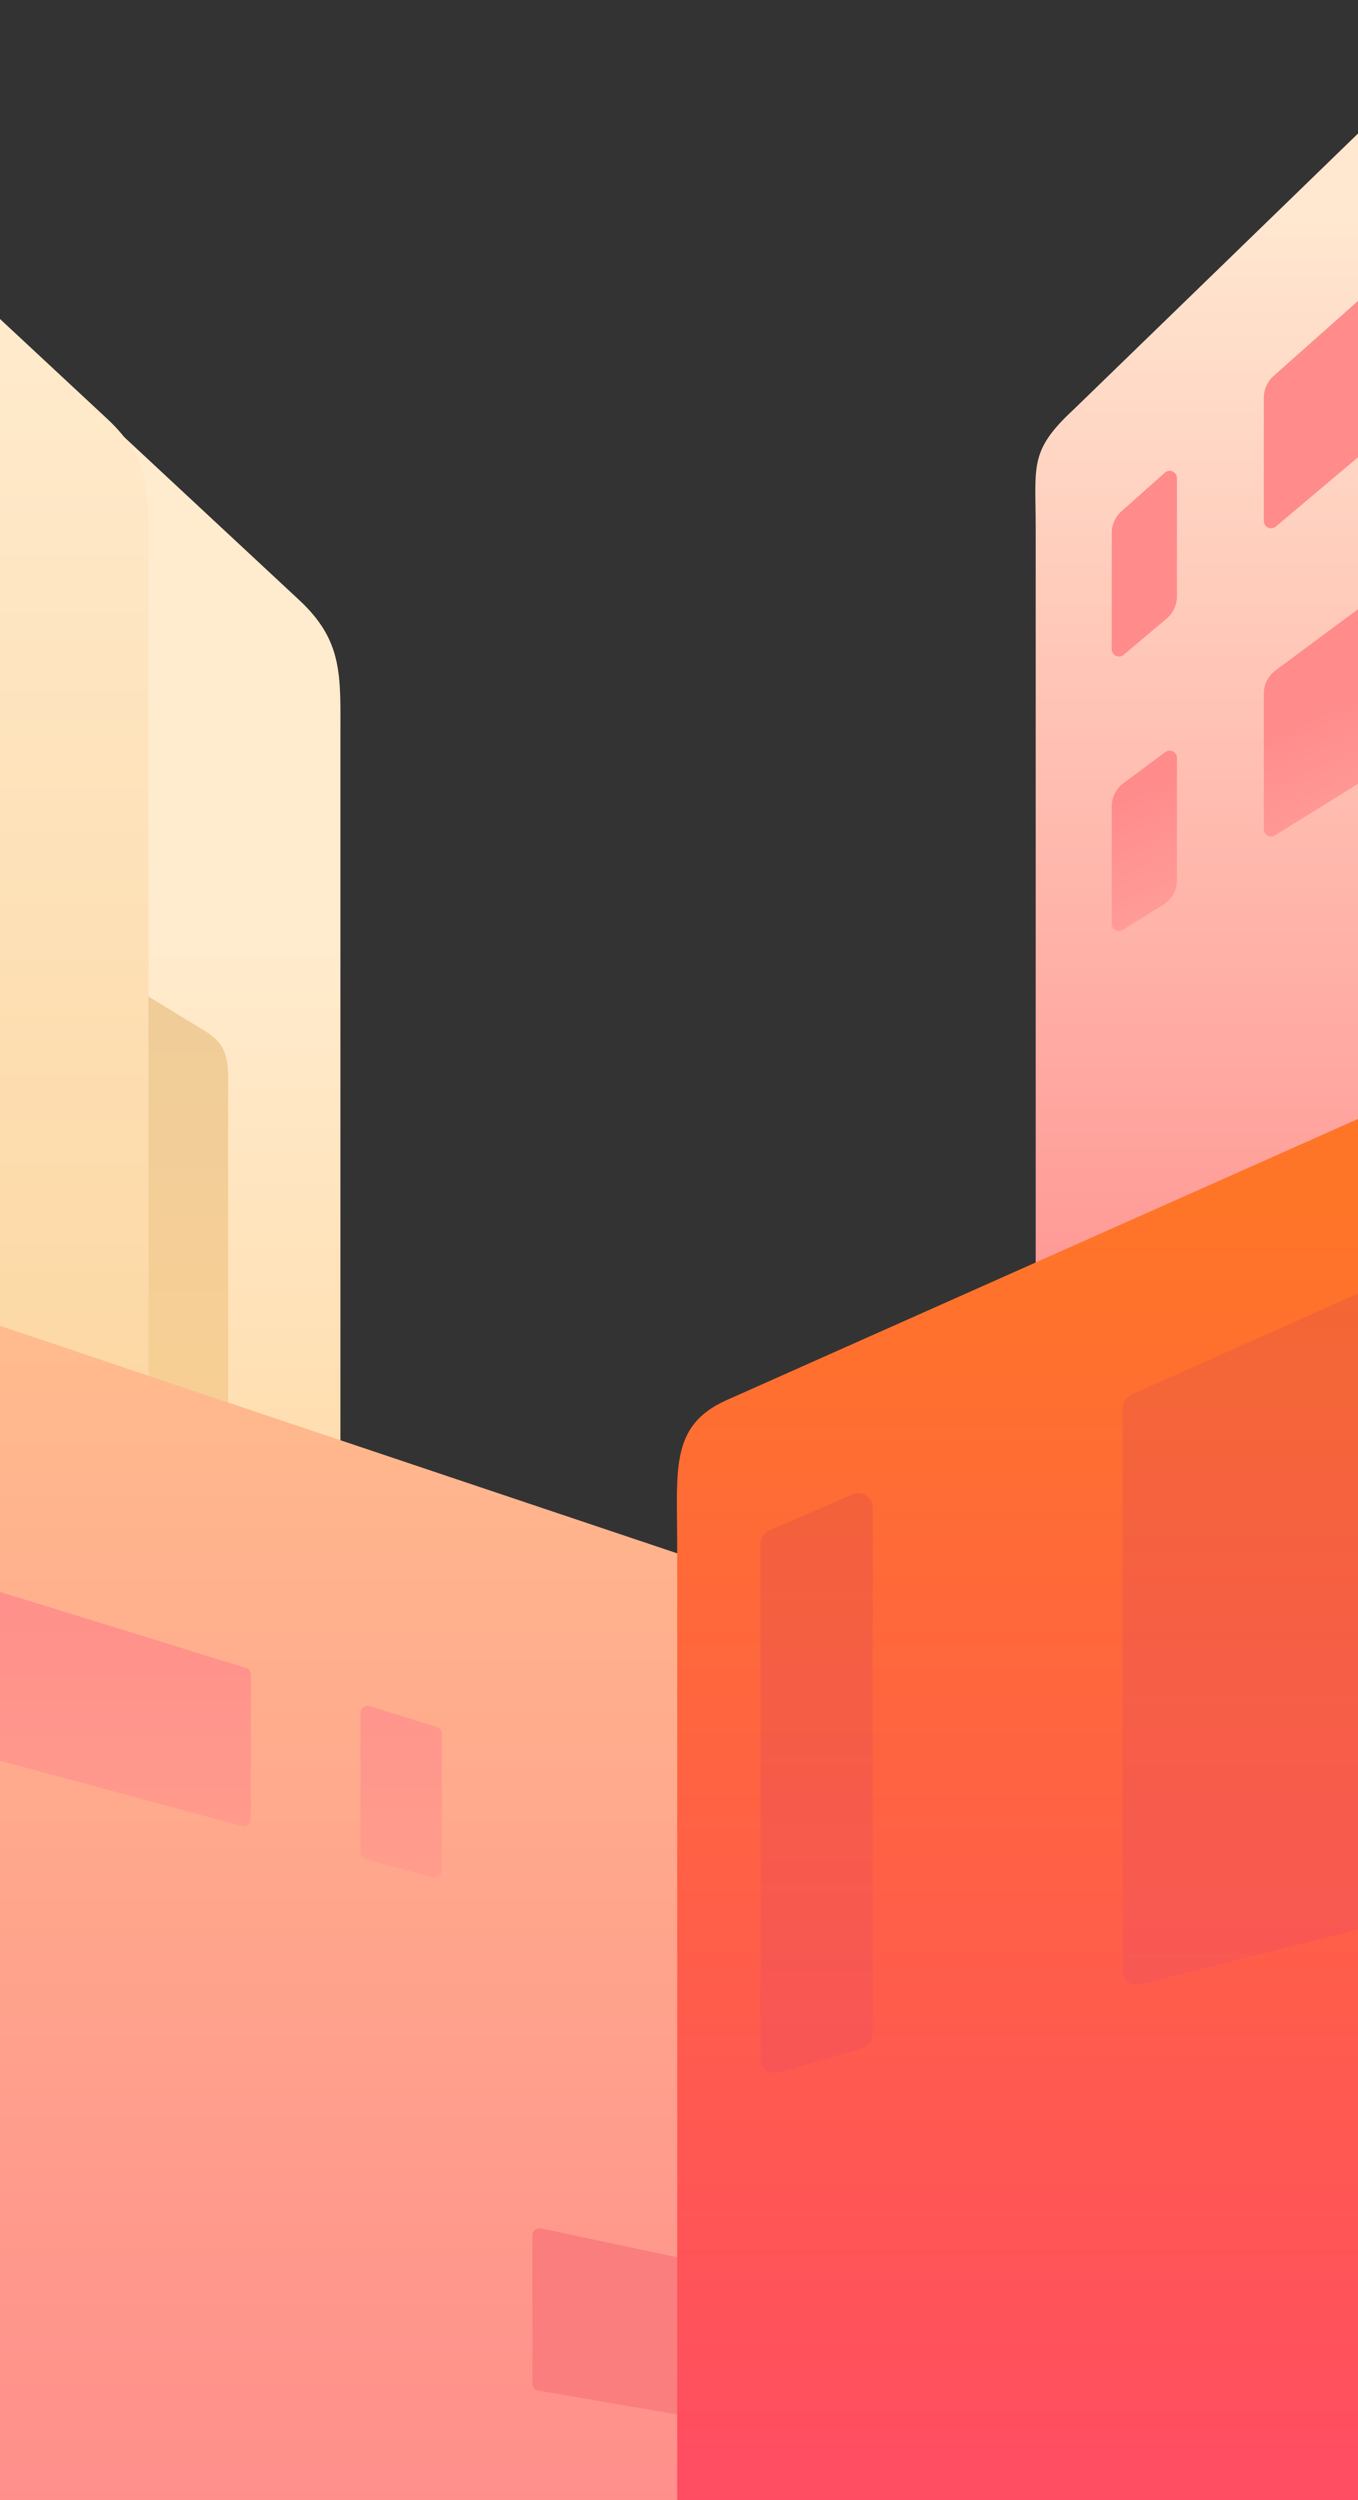 <svg width="375" height="690" viewBox="0 0 375 690" fill="none" xmlns="http://www.w3.org/2000/svg">

    <rect x="0" y="0" width="375" height="690" fill="#333333" stroke="none"/>

    <defs>
        <linearGradient id="paint0_linear_5_1516" x1="30.507" y1="261.5" x2="30.507" y2="449" gradientUnits="userSpaceOnUse">
            <stop stop-color="#FFEBCD"/>
            <stop offset="1" stop-color="#FFDAA6"/>
        </linearGradient>
        <linearGradient id="paint1_linear_5_1516" x1="-0.5" y1="105.39" x2="-0.5" y2="430.294" gradientUnits="userSpaceOnUse">
            <stop stop-color="#E3C69B"/>
            <stop offset="1" stop-color="#FAD093"/>
        </linearGradient>
        <linearGradient id="paint2_linear_5_1516" x1="-22.493" y1="49.5" x2="-22.493" y2="528.5" gradientUnits="userSpaceOnUse">
            <stop stop-color="#FFEDD2"/>
            <stop offset="1" stop-color="#FBCF90"/>
        </linearGradient>
        <linearGradient id="paint3_linear_5_1516" x1="349.449" y1="405.5" x2="349.449" y2="59.5" gradientUnits="userSpaceOnUse">
            <stop stop-color="#FF8B8B"/>
            <stop offset="1" stop-color="#FFE7D0"/>
        </linearGradient>
        <linearGradient id="paint4_linear_5_1516" x1="294" y1="225.59" x2="368.755" y2="397.14" gradientUnits="userSpaceOnUse">
            <stop stop-color="#FF8B8B"/>
            <stop offset="1" stop-color="#FFE7D0"/>
        </linearGradient>
        <linearGradient id="paint5_linear_5_1516" x1="294" y1="225.59" x2="368.755" y2="397.14" gradientUnits="userSpaceOnUse">
            <stop stop-color="#FF8B8B"/>
            <stop offset="1" stop-color="#FFE7D0"/>
        </linearGradient>
        <linearGradient id="paint6_linear_5_1516" x1="294" y1="225.59" x2="368.755" y2="397.14" gradientUnits="userSpaceOnUse">
            <stop stop-color="#FF8B8B"/>
            <stop offset="1" stop-color="#FFE7D0"/>
        </linearGradient>
        <linearGradient id="paint7_linear_5_1516" x1="294" y1="225.59" x2="368.755" y2="397.14" gradientUnits="userSpaceOnUse">
            <stop stop-color="#FF8B8B"/>
            <stop offset="1" stop-color="#FFE7D0"/>
        </linearGradient>
        <linearGradient id="paint8_linear_5_1516" x1="52.5" y1="721" x2="52.5" y2="284" gradientUnits="userSpaceOnUse">
            <stop stop-color="#FF8B8B"/>
            <stop offset="1" stop-color="#FFC68E"/>
        </linearGradient>
        <linearGradient id="paint9_linear_5_1516" x1="57" y1="410.351" x2="57" y2="773.729" gradientUnits="userSpaceOnUse">
            <stop stop-color="#FF8B8B"/>
            <stop offset="1" stop-color="#FFC68E"/>
        </linearGradient>
        <linearGradient id="paint10_linear_5_1516" x1="210" y1="666.794" x2="210" y2="732.832" gradientUnits="userSpaceOnUse">
            <stop stop-color="#FB7E7E"/>
            <stop offset="1" stop-color="#FFC68E"/>
        </linearGradient>
        <linearGradient id="paint11_linear_5_1516" x1="319" y1="920" x2="319" y2="81.5" gradientUnits="userSpaceOnUse">
            <stop stop-color="#FF3389"/>
            <stop offset="0.703" stop-color="#FF7527"/>
        </linearGradient>
        <linearGradient id="paint12_linear_5_1516" x1="582.581" y1="289.477" x2="582.581" y2="806.495" gradientUnits="userSpaceOnUse">
            <stop stop-color="#BE354E"/>
            <stop offset="1" stop-color="#FF539B"/>
            <stop offset="1" stop-color="#A21C54"/>
        </linearGradient>
        <linearGradient id="paint13_linear_5_1516" x1="275" y1="381.5" x2="275" y2="764" gradientUnits="userSpaceOnUse">
            <stop stop-color="#BE354E"/>
            <stop offset="1" stop-color="#FF539B"/>
            <stop offset="1" stop-color="#A21C54"/>
        </linearGradient>
    </defs>
    <path d="M-33 58L82.5 165.5C94.872 176.951 94 186.504 94 203.554V685H-33V58Z" fill="url(#paint0_linear_5_1516)"/>
    <path opacity="0.96" d="M-64 211L56.5 284.5C64 289 62.987 294.005 62.987 305.018V616H-64V211Z" fill="url(#paint1_linear_5_1516)"/>
    <path d="M-86 8L29.5 115.5C41.872 126.951 41 136.504 41 153.554V635H-86V8Z" fill="url(#paint2_linear_5_1516)"/>
    <path d="M413 0L296.5 113C284.128 124.451 286 128.504 286 145.554V627H413V0Z" fill="url(#paint3_linear_5_1516)"/>
    <path d="M325 131.954C325 130.228 322.961 129.312 321.671 130.459L309.685 141.113C307.977 142.631 307 144.807 307 147.093V179.2C307 180.9 308.988 181.825 310.289 180.729L322.155 170.731C323.959 169.211 325 166.972 325 164.613V131.954Z" fill="url(#paint4_linear_5_1516)"/>
    <path d="M349 143.811C349 145.511 350.988 146.436 352.289 145.34L415 92.5V47.5L351.685 103.78C349.977 105.298 349 107.474 349 109.759V143.811Z" fill="url(#paint5_linear_5_1516)"/>
    <path d="M325 209.18C325 207.537 323.129 206.595 321.809 207.574L310.236 216.151C308.201 217.66 307 220.044 307 222.578V254.954C307 256.523 308.723 257.481 310.055 256.654L321.22 249.722C323.57 248.263 325 245.692 325 242.925V209.18Z" fill="url(#paint6_linear_5_1516)"/>
    <path d="M349 228.879C349 230.448 350.723 231.406 352.055 230.578L415 191.5V138.5L352.236 185.021C350.201 186.53 349 188.914 349 191.448V228.879Z" fill="url(#paint7_linear_5_1516)"/>
    <path d="M224 1014H-119V326L197.479 432.241C213.392 437.63 224 452.771 224 469.708V1014Z" fill="url(#paint8_linear_5_1516)"/>
    <path fill-rule="evenodd" clip-rule="evenodd" d="M99.558 472.834C99.558 471.487 100.862 470.525 102.148 470.923L120.59 476.621C121.428 476.88 122 477.655 122 478.532V516.2C122 517.516 120.751 518.473 119.48 518.131L101.038 513.168C100.165 512.933 99.558 512.141 99.558 511.237V472.834ZM69.287 502.013C69.287 503.329 68.038 504.286 66.767 503.944L-7.52 483.951C-8.393 483.716 -9 482.924 -9 482.019V439.291C-9 437.945 -7.696 436.983 -6.41 437.381L67.877 460.334C68.715 460.593 69.287 461.367 69.287 462.245V502.013Z" fill="url(#paint9_linear_5_1516)"/>
    <path fill-rule="evenodd" clip-rule="evenodd" d="M251 639.016C251 637.745 252.171 636.797 253.414 637.06L270.914 640.764C271.839 640.96 272.5 641.776 272.5 642.721V678.727C272.5 679.967 271.383 680.908 270.161 680.698L252.661 677.691C251.701 677.526 251 676.694 251 675.72V639.016ZM222 670.049C222 671.289 220.883 672.23 219.661 672.02L148.661 659.819C147.701 659.654 147 658.821 147 657.847V617.001C147 615.729 148.17 614.781 149.414 615.044L220.414 630.074C221.339 630.27 222 631.086 222 632.031V670.049Z" fill="url(#paint10_linear_5_1516)"/>
    <path d="M451 884H187V426.29C187 405.555 185 393.5 200.5 386.5L451 275V884Z" fill="url(#paint11_linear_5_1516)"/>
    <path opacity="0.2" d="M310 388.595C310 387.017 310.929 385.586 312.37 384.943L434.37 330.512C437.016 329.331 440 331.268 440 334.165V512.889C440 514.719 438.758 516.315 436.984 516.766L314.984 547.735C312.456 548.377 310 546.466 310 543.858L310 388.595Z" fill="url(#paint12_linear_5_1516)"/>
    <path opacity="0.2" d="M210 426.121C210 424.529 210.944 423.089 212.403 422.454L235.403 412.437C238.045 411.287 241 413.223 241 416.105V561.496C241 563.276 239.824 564.841 238.115 565.338L215.115 572.015C212.556 572.758 210 570.838 210 568.174L210 426.121Z" fill="url(#paint13_linear_5_1516)"/>

</svg>

